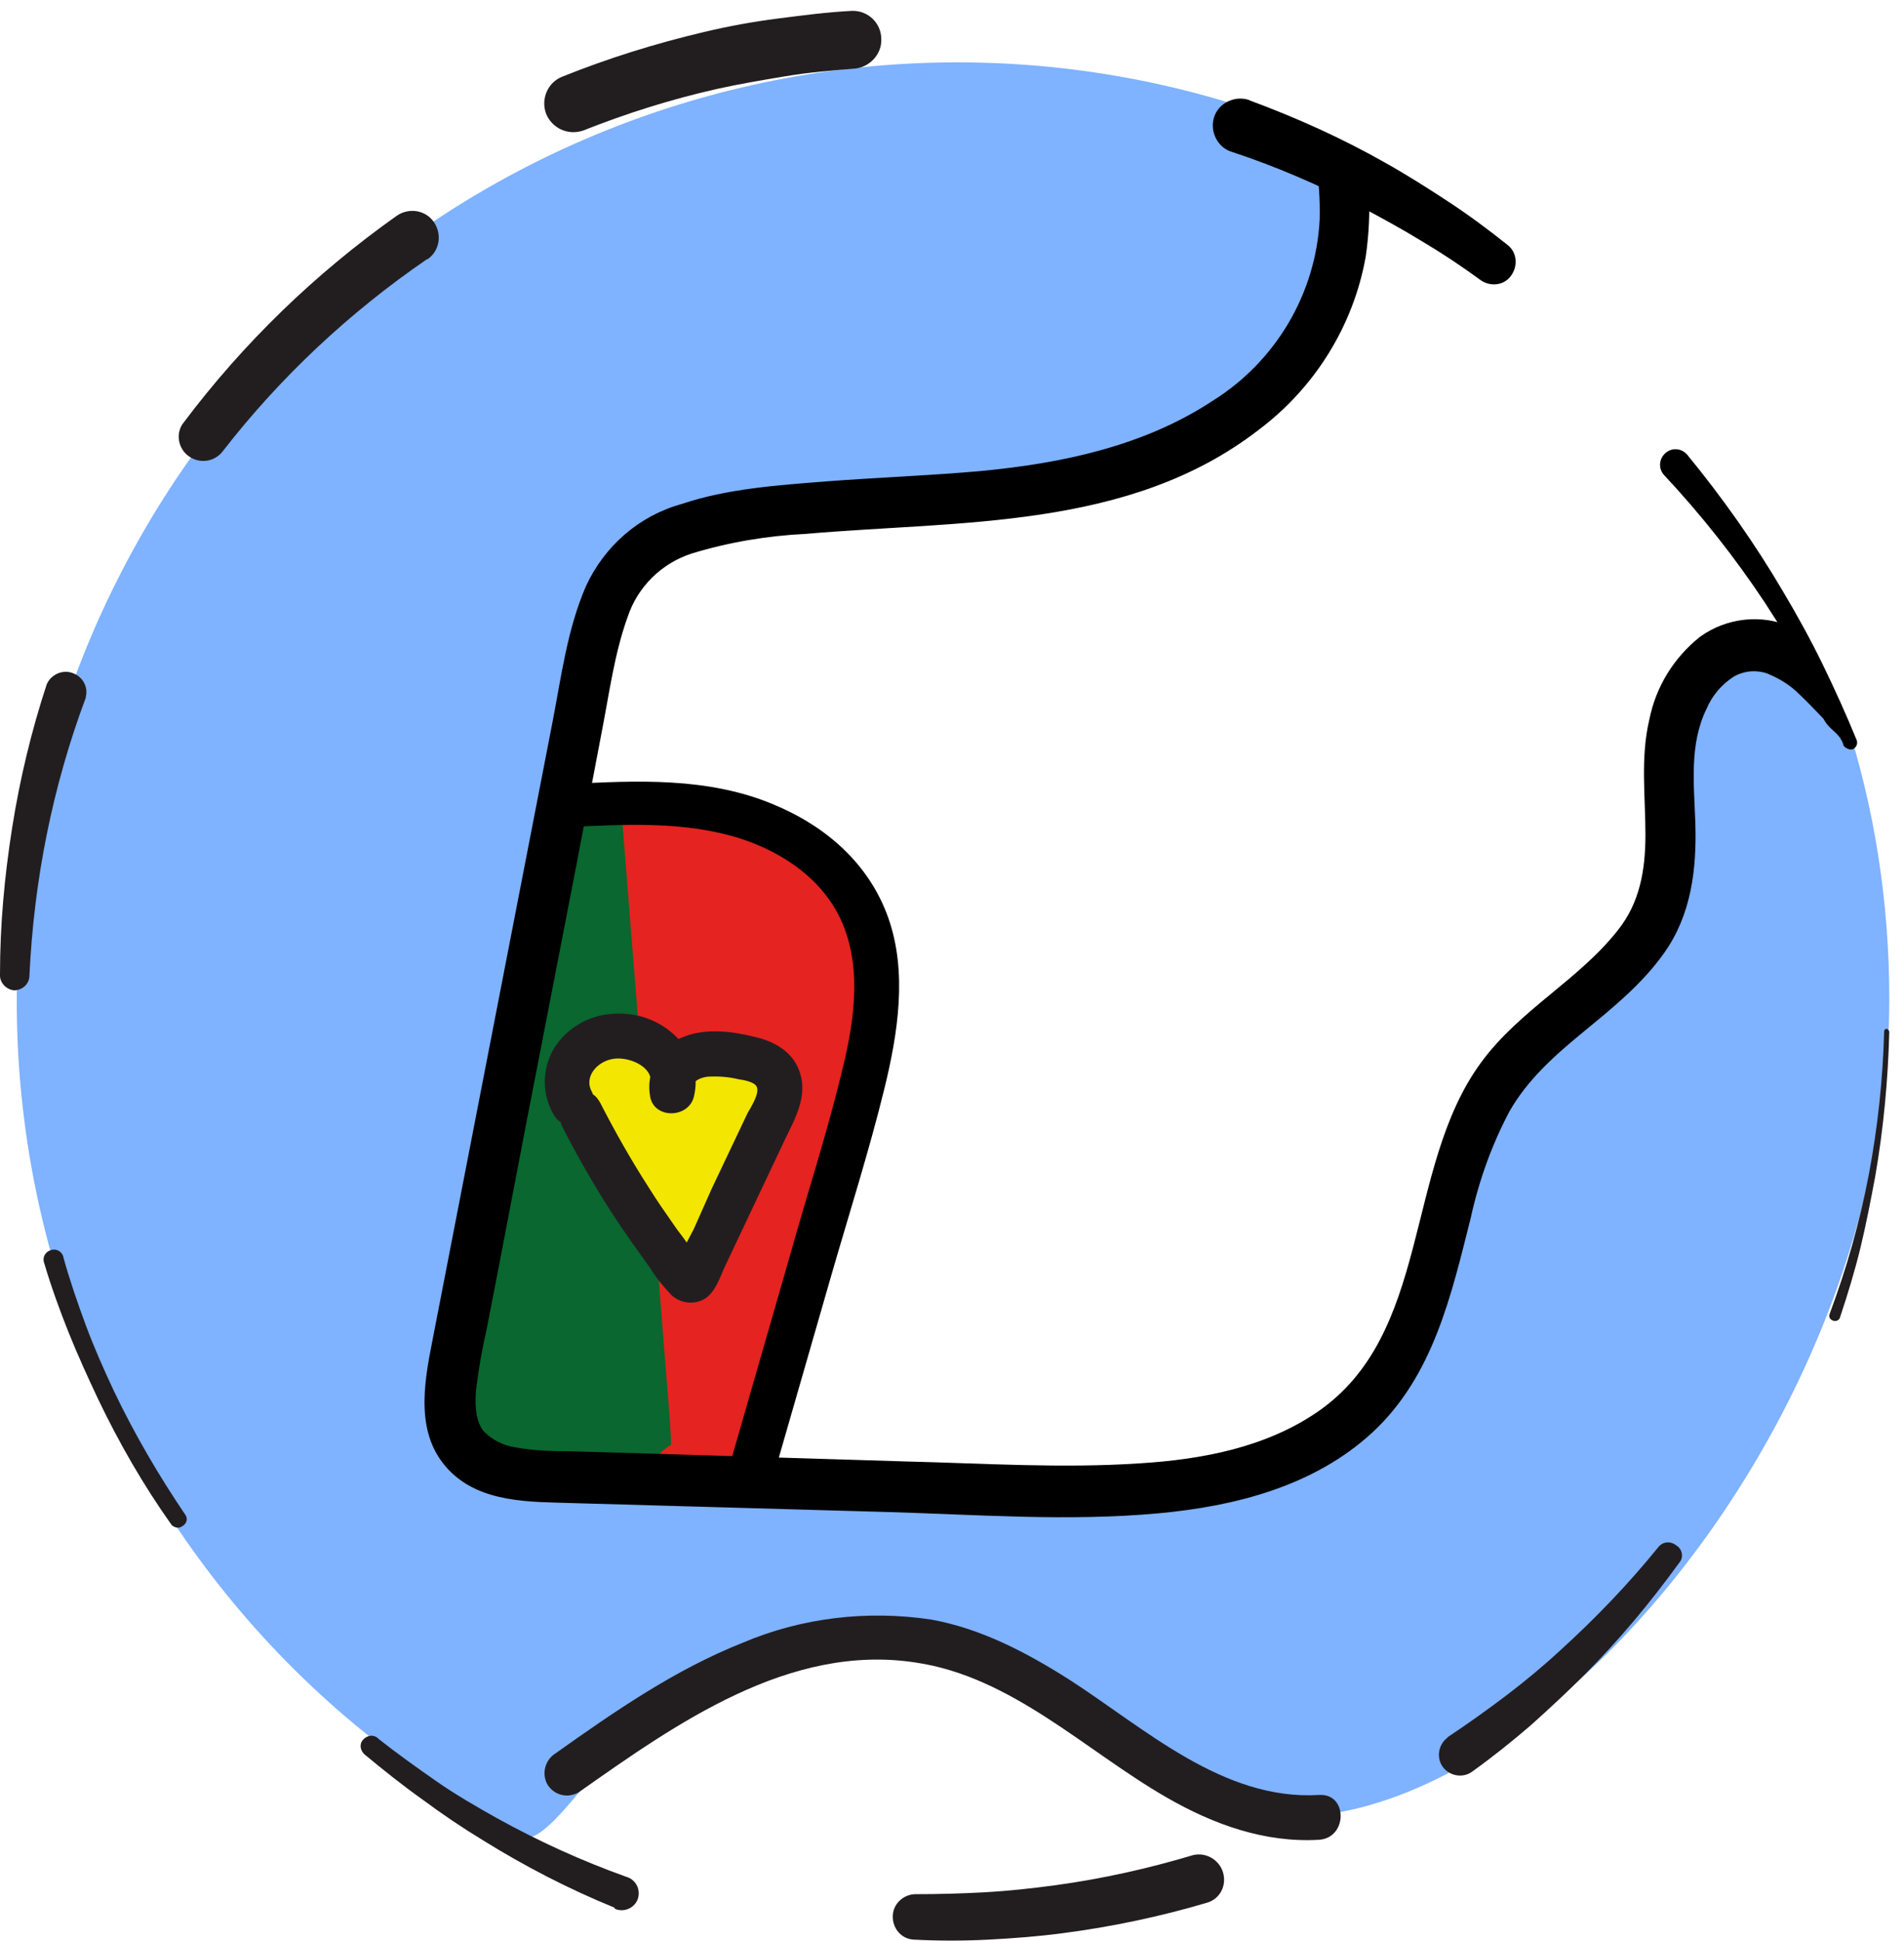 <?xml version="1.0" encoding="utf-8"?>
<!-- Generator: Adobe Illustrator 24.0.0, SVG Export Plug-In . SVG Version: 6.00 Build 0)  -->
<svg version="1.1" id="Layer_1" xmlns="http://www.w3.org/2000/svg" xmlns:xlink="http://www.w3.org/1999/xlink" x="0px" y="0px"
	 viewBox="0 0 297.5 303.2" style="enable-background:new 0 0 297.5 303.2;" xml:space="preserve">
<style type="text/css">
	.st0{opacity:0.74;fill:#5398FF;enable-background:new    ;}
	.st1{clip-path:url(#SVGID_2_);}
	.st2{fill:#F3E600;}
	.st3{clip-path:url(#SVGID_4_);}
	.st4{fill:#09672F;}
	.st5{fill:#E52320;}
	.st6{stroke:#000000;stroke-miterlimit:10;}
	.st7{fill:#221E20;}
</style>
<title>portugal</title>
<g id="Layer_2_1_">
	<g id="Layer_13">
		<path class="st0" d="M295.2,156c0,81.1-82.7,157.8-119.2,116.1c-18.3-2-9.3-30.3-76.4-2c-3.9,1.6-14.1,18.7-17.8,16.8
			c-72-37.4-100-126.1-62.6-198c36.4-70.1,121.8-98.8,193.2-65c-1.6-0.3-2.5-0.3-2.5-0.3s3.8,18.2-11,36s-49.3,18.5-75.7,21.9
			s-27.8,9.3-27.8,9.3s-18.9,84.3-23.3,113.5s6.8,24.8,6.8,24.8l59.3,4c19,0.4,38-0.6,56.9-3.1c30.2-4.1,34.3-49.4,34.3-49.4
			s3.4-8.9,4.8-10.6s18.2-19.5,18.2-19.5l7.5-12.3c0,0-3.4,1,2.4-23.3c2.4-10,7.5-13,12.6-13.1c6.2,0,11.6,4.1,13.3,10
			C292.9,126,295.2,141,295.2,156z"/>
		<g>
			<defs>
				<circle id="SVGID_1_" cx="144.8" cy="156" r="146.8"/>
			</defs>
			<clipPath id="SVGID_2_">
				<use xlink:href="#SVGID_1_"  style="overflow:visible;"/>
			</clipPath>
			<g class="st1">
				<path class="st2" d="M106.6,177.9c-0.3,0.3-0.6,0.6-0.9,0.9c-0.4,0.5-0.9,1.1-1.2,1.7c-0.2,0.3-0.4,0.7-0.6,1.1
					c-0.3,0.6-0.6,1.3-0.8,2c-0.1,0.5-0.2,0.9-0.1,1.4c0.1,0.9,0.6,1.7,1.3,2.3c0.3,0.3,0.8,0.5,1.2,0.6c0.9,0.2,1.9,0.1,2.7-0.4
					c0.8-0.5,1.3-1.2,1.6-2.1c0.1-0.3,0.2-0.7,0.4-1l-0.3,0.8c0.3-0.7,0.7-1.4,1.2-2l-0.6,0.7c0.3-0.4,0.6-0.8,1-1.1
					c1.3-1.4,1.3-3.6,0-5c-0.7-0.6-1.6-1-2.5-1l-0.9,0.1C107.5,177.1,107,177.5,106.6,177.9L106.6,177.9z"/>
				<path class="st2" d="M96.6,174.9l4-0.2c1.2-0.1,2.4-0.2,3.6-0.1l-0.9-0.1c0.3,0,0.5,0.1,0.7,0.2l-0.8-0.4
					c0.2,0.1,0.3,0.2,0.4,0.3l-0.7-0.5l0.1,0.1c0.7,0.6,1.6,1,2.5,1c1.9,0,3.5-1.6,3.5-3.5c0-0.9-0.4-1.8-1-2.5
					c-1.1-0.9-2.4-1.5-3.9-1.6c-0.8,0-1.5,0-2.3,0.1l-5.3,0.3c-0.9,0-1.8,0.4-2.5,1c-1.4,1.4-1.4,3.6-0.1,4.9c0,0,0,0,0.1,0.1
					C94.8,174.6,95.7,174.9,96.6,174.9L96.6,174.9z"/>
				<path class="st2" d="M115.6,165.1l-0.4,0.2L115.6,165.1c-0.1,0.1-0.3,0.1-0.5,0.2c-0.4,0.1-0.8,0.3-1.2,0.4
					c-0.8,0.2-1.7,0.4-2.5,0.6c-2.1,0.4-4.1,1.4-5.7,2.9c-1.2,1.3-2.2,2.8-2.9,4.5c-0.3,0.7-0.6,1.5-1,2.2c-0.2,0.4-0.3,0.7-0.5,1.1
					s-1,1.4-0.3,0.5c-1.3,1.2-1.4,3.2-0.3,4.6c1.1,1.4,3,1.8,4.5,0.9l1.2-0.8c1.8-0.8,2.5-2.9,1.7-4.6c-0.8-1.8-2.9-2.5-4.6-1.7
					c-0.2,0.1-0.4,0.2-0.6,0.3l-1.2,0.8l4.3,5.5c1.1-1.4,2-3,2.7-4.7c0.3-0.7,0.6-1.4,1-2c0.2-0.3,0.4-0.7,0.6-1
					c0.4-0.6-0.3,0.4-0.1,0.1s0.3-0.3,0.4-0.4s0.2-0.2,0.3-0.3c0.5-0.5-0.6,0.4-0.1,0.1c0.4-0.2,0.7-0.4,1.1-0.6
					c-0.5,0.2-0.6,0.3-0.4,0.2l0.3-0.1l0.6-0.2c0.4-0.1,0.8-0.2,1.2-0.3c1.9-0.4,3.8-0.9,5.5-1.8c1.7-1,2.2-3.1,1.3-4.8
					C119.4,164.9,117.3,164.3,115.6,165.1L115.6,165.1z"/>
				<path class="st2" d="M112.6,172.9c-1-1.1-2.5-1.8-4-1.9c-1.1-0.1-2.2,0.1-3.3,0.5c-1.8,0.6-3.7,1.1-5.5,1.7
					c-0.9,0.3-1.6,0.8-2.1,1.6c-1,1.7-0.4,3.8,1.2,4.8c0.8,0.5,1.9,0.6,2.8,0.4l3.5-1.1c1.1-0.4,2.3-0.7,3.4-0.9l-0.9,0.1
					c0.3,0,0.6,0,0.9,0l-0.9-0.1c0.2,0,0.5,0.1,0.7,0.2l-0.8-0.4c0.2,0.1,0.3,0.2,0.5,0.3l-0.7-0.6c0.1,0.1,0.3,0.2,0.4,0.4
					c0.7,0.6,1.6,1,2.5,1c0.9,0,1.8-0.4,2.5-1c0.6-0.7,1-1.6,1-2.5l-0.1-0.9C113.4,173.8,113.1,173.3,112.6,172.9L112.6,172.9z"/>
				<g>
					<defs>
						<path id="SVGID_3_" d="M90,126.3c0,0,44.5-7,46.5,24.9s-18.2,70.3-18.4,72.7c-0.3,2-0.7,4-1.3,6L79,229.1
							c0,0-11.9,4.7-7.6-19.1S90,126.3,90,126.3z"/>
					</defs>
					<clipPath id="SVGID_4_">
						<use xlink:href="#SVGID_3_"  style="overflow:visible;"/>
					</clipPath>
					<g class="st3">
						<path class="st4" d="M65.5,120.6l4.3,65.2c0.7,10.5,1.4,21.1,2.1,31.6c0.4,4.9,0.5,9.8,0.4,14.7c0,1.1-0.2,2.3-0.2,3.4
							c-0.2,2.8,0.8-2.7-0.1-0.1c-0.8,2.4-1.3,4.9-2.3,7.3l35.5-4.6l-4.2-5.9c-6-8.2-17.2-13-26.6-7c-8.1,5.2-13.4,17.8-7,26.6
							l4.3,5.9c4.7,6.5,11,10.4,19.3,9.3s13.1-6.5,16.1-13.9c4.1-10.1,4.4-21.5,3.8-32.2c-0.6-11-1.4-22.1-2.2-33.1l-4.4-67.2
							c-0.7-10.1-8.4-19.9-19.4-19.4C75,101.6,64.8,109.7,65.5,120.6z"/>
						<path class="st5" d="M96.5,119.1l5.3,66.6c0.9,10.9,1.7,21.9,2.6,32.8c0.4,4.5,0.6,8.9,0.6,13.4c0,1.4-0.2,2.8-0.3,4.2
							c-0.2,2.9,1-3.6,0-0.9c-0.4,1-0.7,2.1-0.8,3.2c-0.4,2.7,2.2-4.3-0.1,0.3l34.4-4.4l-5.3-6.1c-7.6-8.6-23.3-8.3-31,0
							c-8.4,9.2-8.1,21.8,0,31l5.3,6.1c8.9,10.1,28.4,7.7,34.4-4.4c11-22.3,6.1-47.2,4.2-71.1l-5.6-70.5
							c-0.9-11.4-9.4-22.5-21.9-21.9C107.3,97.7,95.5,106.9,96.5,119.1L96.5,119.1z"/>
						<path class="st2" d="M106.8,170.9c-2.6-3-6-6-10.2-5.7c-2.4,0-4.6,1.6-5.3,3.9c-0.3,1.4,0,2.9,0.8,4.1c0.5,0.7,1,1.4,1.4,2.1
							c0.7,1.4,1.3,2.9,1.8,4.3c0.7,1.8,1.6,3.6,2.7,5.3c2,3.2,4.2,6.2,5.8,9.6c0.8,1.4,2.5,2,4,1.6c1.5-0.4,2.5-1.8,2.6-3.4
							c0.1-3.9,2.8-7.5,4.8-11c1.1-2,2-4.1,2.5-6.3c0.2-1,0.4-2,0.6-3c0.2-0.9,0.5-1.7,1-2.4c0.9-1.7,0.3-3.8-1.4-4.8
							c-1.6-0.9-3.7-0.4-4.7,1.2c-1.1,2-1.9,4.2-2.2,6.5c-0.4,2.1-1.2,4.1-2.3,6c-2.5,4.4-5.2,8.6-5.3,13.8l6.5-1.8
							c-1.3-2.6-2.8-5.2-4.5-7.6c-0.8-1.2-1.5-2.4-2.2-3.6c-0.6-1.1-1.1-2.3-1.6-3.5c-0.5-1.4-1.1-2.8-1.8-4.2
							c-0.3-0.6-0.7-1.3-1.2-1.9c-0.2-0.3-0.4-0.5-0.6-0.8c-0.3-0.5-0.4-0.2-0.3,1.1c0.2,0.6-0.1,1.4-0.7,1.6c-0.1,0-0.1,0-0.2,0.1
							l0.3-0.1c-0.4,0.1-0.4,0.1-0.1,0.1c0.2,0.1,0.1,0,0.5,0.1c0.5,0.2,1,0.4,1.4,0.7c1.1,0.9,2,1.8,2.9,2.9c1.4,1.4,3.6,1.4,5,0
							s1.4-3.6,0-5L106.8,170.9z"/>
					</g>
				</g>
				<path class="st2" d="M103.7,177c-0.7,1.3-1,2.7-1,4.2h6.7l-0.1-3.3c0-0.9-0.4-1.7-1-2.4l-0.7-0.5c-0.4-0.2-0.8-0.4-1.3-0.4
					c-0.3-0.1-0.6-0.1-0.9,0c-0.4,0-0.9,0.2-1.3,0.4c-0.8,0.4-1.3,1.2-1.5,2c-0.3,2-0.5,4.1-0.4,6.1c0,0.9,0.4,1.7,1,2.4
					c1.3,1.3,3.4,1.3,4.7,0c0,0,0,0,0,0c0.6-0.6,1-1.5,1-2.4c-0.1-1.5,0-3,0.2-4.5l-0.1,0.9c0-0.2,0.1-0.5,0.1-0.7l-6.6-0.9l0.1,3.3
					c0,0.9,0.4,1.7,1,2.4c1.3,1.3,3.4,1.3,4.8,0c0.6-0.6,1-1.5,1-2.4c0-0.3,0-0.6,0-0.8l-0.1,0.9c0.1-0.5,0.2-0.9,0.4-1.3l-0.3,0.8
					c0-0.1,0.1-0.2,0.2-0.3c0.4-0.8,0.6-1.7,0.3-2.6c-0.2-0.8-0.8-1.5-1.5-2c-0.8-0.5-1.7-0.6-2.6-0.3
					C104.8,175.7,104.1,176.2,103.7,177L103.7,177z"/>
				<path class="st2" d="M108.1,179.6c-0.2-0.2-0.4-0.3-0.6-0.5l-0.2-0.2c-0.2-0.2-0.1-0.1,0.2,0.3c-0.1-0.2-0.2-0.4-0.4-0.6
					c-0.1-0.2-0.2-0.4-0.3-0.6c0.2,0.5,0.2,0.6,0.1,0.3l-0.1-0.2c-0.1-0.2-0.1-0.5-0.2-0.8c-0.2-0.6,0,0.8,0,0.1c0-0.3,0-0.5,0-0.8
					l-2.5,3.2c0.1-0.1,0.7-0.1,0.1-0.1s0,0,0.1,0c0.3,0,0.6,0,0.9,0c0.6,0.1,1.2,0.1,1.8,0c1.3-0.1,2.5-0.6,3.4-1.4
					c0.6-0.5,1.1-1.2,1.4-1.9c0.7-1.3,1.4-2.5,2-3.8c0.8-1.4,0.8-3,0.2-4.4c-0.7-1.4-2.1-2.2-3.7-2.2c-0.9,0-1.7,0.4-2.4,1
					c-0.6,0.6-1,1.5-1,2.4c0.1,1.7,1.5,3.5,3.4,3.4c-1.9-0.3-2.7-1.4-2.4-3.1c-0.1,0.3-0.1,0.3,0.1-0.2c-0.1,0.2-0.2,0.4-0.3,0.6
					l-0.8,1.5l-0.7,1.3c-0.1,0.2-0.2,0.5-0.4,0.7l-0.1,0.2c-0.2,0.3-0.1,0.2,0.2-0.2l-0.2,0.3c-0.2,0.2-0.1,0.1,0.3-0.3
					s0.6-0.2,0.3-0.1s-0.2,0.1,0.1,0c0.7-0.1-0.2,0-0.3,0h-0.6c-1.1-0.1-2.3-0.1-3.4,0.2c-1.4,0.4-2.4,1.7-2.5,3.2
					c-0.1,2.9,1.2,5.7,3.4,7.7c0.6,0.6,1.5,1,2.4,1c0.9,0,1.7-0.4,2.4-1C109.2,183.1,109.5,180.8,108.1,179.6L108.1,179.6z"/>
				<path class="st6" d="M311.2-49.3c-32,7.5-64.1,15-96.1,22.5c-6.6,1.6-14,3.5-18.6,9c-2.2,2.5-3.7,5.6-4.2,8.9
					c-0.3,1.6-0.2,3.3,0.1,4.8c0.4,1.8,1.3,3.4,2.6,4.7c7.8,9.4,12,21.4,11.7,33.7c-0.6,11.8-7,22.5-16.9,28.7
					c-10.9,7.2-23.9,9.9-36.7,11.1c-8,0.7-16,1-24,1.6c-7.4,0.6-15.3,1.1-22.4,3.5C100.1,81,94.8,85.7,92,91.8
					c-2.9,6.7-3.8,14-5.2,21.2L68,209.8c-1.3,6.6-2.6,14.2,2.5,19.5c4.8,5,12.4,4.8,18.8,5l49.4,1.4c14,0.4,28.3,1.5,42.3,0.2
					c11.9-1.1,24.1-4.2,33.1-12.5c9.4-8.7,12.2-21.3,15.2-33.2c1.3-5.9,3.3-11.5,6.1-16.8c2.9-5.1,7.2-8.9,11.7-12.6
					s9.1-7.4,12.5-12.2c4.2-5.9,5-12.9,4.8-19.9c-0.2-6.1-1-12.5,1.8-18.2c0.9-2.1,2.4-3.9,4.4-5.2c1.7-1,3.7-1.2,5.6-0.6
					c2,0.8,3.8,1.9,5.3,3.4c1.9,1.8,3.6,3.7,5.5,5.6c4.4,4.5,9.3,8.1,15.7,8.9c7.2,0.9,14.2-1.5,20.9-3.9c6.2-2.3,13.4-5.2,20-3.2
					c4.6,1.4,8.7,5.2,8.1,10.2c0,1.9,1.6,3.5,3.5,3.5c1.9,0,3.5-1.6,3.5-3.5c0.6-5.4-2.4-10.4-6.6-13.6c-4.6-3.4-10.3-4.9-16-4.2
					c-6.4,0.8-12.3,3.3-18.4,5.4c-5.4,1.8-11.5,3.4-17.1,1.6c-4.2-1.4-7.3-4.9-10.3-8.1s-6.4-6.6-10.6-8.4c-4.5-2-9.8-1.4-13.8,1.5
					c-4,3.2-6.7,7.6-7.7,12.6c-1.4,5.9-0.6,11.9-0.6,17.9c0,5.6-0.9,10.8-4.4,15.2c-6.2,7.9-15.4,12.5-21.4,20.7
					c-12,16.4-7.6,42.3-25.7,54.7c-8.2,5.6-18.2,7.5-28.1,8.1c-12.1,0.8-24.3,0-36.5-0.3l-42.3-1.3l-10.5-0.3
					c-2.7,0-5.5-0.1-8.2-0.6c-2.1-0.3-4-1.3-5.4-2.8c-1.4-1.9-1.4-4.6-1.2-6.9c0.4-3.1,0.9-6.1,1.6-9.1l2-10.3l4-20.9l8.1-41.7
					l3.9-20.5c1.2-6.1,2-12.4,4.1-18.2c1.6-4.8,5.4-8.6,10.3-10.2c5.9-1.8,11.9-2.8,18-3.1c24-2.1,50.3-0.6,70.4-16.1
					c8.7-6.5,14.7-16.1,16.6-26.8c1.6-11-0.3-22.3-5.3-32.3c-2.3-4.8-5.3-9.2-8.8-13.3l0.9,1.5c-2.5-6.2,3.1-11.4,8.4-13.5
					c3.6-1.3,7.3-2.3,11.1-3l12.9-3l51.7-12.1l29.2-6.9C317.5-43.5,315.6-50.3,311.2-49.3L311.2-49.3z"/>
				<path d="M88.6,129.2c9-0.4,18.3-1,27.1,1.8c6.8,2.2,13.2,6.6,16,13.4c3.1,7.5,1.6,16-0.3,23.6c-2.3,9.4-5.3,18.6-7.9,27.9
					l-9.3,32.3c-1.3,4.4,5.5,6.2,6.8,1.9l8.9-30.9c2.8-9.7,5.9-19.4,8.3-29.2c2.1-8.6,3.6-18.1,0.6-26.6s-9.8-14.4-18.1-17.8
					c-10.1-4.2-21.3-3.7-32-3.1C84.2,122.4,84.1,129.4,88.6,129.2L88.6,129.2z"/>
				<path class="st7" d="M90.4,280c15.2-10.7,32.9-23.3,52.6-20.3c15.1,2.2,26.6,13.8,39.3,21.1c7.3,4.2,15.3,7.1,23.8,6.6
					c4.5-0.3,4.5-7.3,0-7c-15,0.9-27.2-10.4-39-18c-6.6-4.2-13.8-8-21.6-9.4c-10-1.5-20.2-0.3-29.4,3.6c-10.6,4.2-20,10.7-29.3,17.3
					c-1.6,1-2.2,3.1-1.3,4.8C86.5,280.4,88.6,281,90.4,280L90.4,280z"/>
				<path class="st7" d="M125,167.6c-1-3.2-3.9-4.9-7-5.6c-3.5-0.9-7.6-1.4-11-0.1c-0.3,0.1-0.7,0.3-1,0.4
					c-2.7-2.9-6.6-4.3-10.6-3.9c-3.6,0.3-6.9,2.3-8.8,5.3c-1.9,3.2-2,7.1-0.1,10.4c0.3,0.5,0.6,0.9,1.1,1.2c0,0.2,0.1,0.3,0.2,0.4
					h-0.1c3.2,6.3,6.8,12.4,10.9,18.2c1,1.4,2,2.8,3,4.2c0.9,1.5,2,2.8,3.2,4.1c1.4,1.4,3.6,1.7,5.3,0.7c1.6-1,2.3-3.1,3-4.7
					l9.6-20.3C124.2,174.8,126.2,171.3,125,167.6z M116.8,173.9l-5.6,11.8l-2.8,6.3l-1.1,2.1c-0.6-0.9-1.3-1.7-1.9-2.6
					c-1.4-2-2.8-4-4.1-6.1c-2.7-4.2-5.2-8.6-7.5-13.1c-0.3-0.5-0.6-1-1.1-1.3c-0.1-0.1-0.1-0.2-0.2-0.4c-1.4-2.5,1-4.9,3.4-5.2
					c2-0.3,5.1,0.8,5.7,2.8c-0.2,1.1-0.2,2.1,0,3.2c0.7,3.4,5.9,3.3,6.8,0c0.2-0.8,0.3-1.6,0.3-2.5c0.5-0.4,1.1-0.6,1.8-0.7
					c1.6-0.1,3.3,0,4.9,0.4c0.8,0.1,2.4,0.4,2.8,1.1C118.8,170.7,117.3,173,116.8,173.9L116.8,173.9z"/>
			</g>
		</g>
		<path class="st7" d="M295.2,161.2c-0.2,7.6-0.9,15.1-2.2,22.6c-0.7,3.7-1.4,7.4-2.3,11.1s-2,7.3-3.2,10.9
			c-0.1,0.4-0.6,0.7-1.1,0.5s-0.7-0.6-0.5-1.1l0,0c1.3-3.5,2.5-7.1,3.5-10.7c1-3.6,1.9-7.3,2.6-11c1.4-7.4,2.2-14.9,2.4-22.4
			c0-0.2,0.2-0.4,0.4-0.4c0,0,0,0,0,0C295,160.8,295.2,161,295.2,161.2C295.2,161.2,295.2,161.2,295.2,161.2L295.2,161.2z"/>
		<path class="st7" d="M262.4,244.1c-4.5,6.2-9.4,12.1-14.8,17.5c-2.7,2.7-5.5,5.3-8.4,7.9c-2.9,2.5-5.9,4.9-9.1,7.2
			c-1.4,1.1-3.5,0.8-4.6-0.6c-1.1-1.4-0.8-3.5,0.6-4.6l0,0l0.1-0.1l0.1-0.1c3-2,6.1-4.2,9-6.4s5.8-4.6,8.5-7.1
			c5.5-5,10.6-10.3,15.3-16.1c0.7-0.9,1.9-1,2.8-0.3c0,0,0,0,0,0h0C262.9,242,263.1,243.3,262.4,244.1z"/>
		<path class="st7" d="M188.7,297.2c-7.4,2.2-15,3.8-22.7,4.8c-3.8,0.5-7.7,0.8-11.6,1s-7.7,0.2-11.6,0c-2-0.1-3.4-1.8-3.3-3.8
			c0.1-1.8,1.6-3.2,3.4-3.3c3.7,0,7.4-0.1,11-0.3s7.3-0.6,11-1.1c7.3-1,14.5-2.6,21.5-4.7c2-0.5,4.1,0.7,4.7,2.7
			C191.7,294.6,190.6,296.6,188.7,297.2L188.7,297.2z"/>
		<path class="st7" d="M96,298c-7.1-2.9-13.9-6.4-20.5-10.5c-3.3-2-6.4-4.1-9.5-6.4c-3.1-2.2-6.1-4.6-9-7c-0.7-0.6-0.9-1.6-0.3-2.3
			s1.6-0.9,2.3-0.3c0,0,0.1,0,0.1,0.1c2.9,2.3,6,4.5,9,6.6s6.3,4,9.5,5.8c6.5,3.6,13.3,6.7,20.3,9.2c1.4,0.4,2.2,1.9,1.8,3.3
			c-0.4,1.4-1.9,2.2-3.3,1.8c-0.1,0-0.2-0.1-0.3-0.1L96,298z"/>
		<path class="st7" d="M26.8,238.2c-4.4-6.2-8.2-12.8-11.5-19.7c-1.6-3.4-3.2-6.9-4.6-10.4c-1.4-3.5-2.7-7.1-3.8-10.8
			c-0.3-0.8,0.1-1.7,1-2c0.8-0.3,1.7,0.1,2,1c0,0,0,0.1,0,0.1l0,0c1,3.6,2.2,7.1,3.5,10.6c1.3,3.5,2.8,6.9,4.4,10.3
			c3.2,6.7,7,13.2,11.2,19.4c0.4,0.6,0.1,1.4-0.5,1.7C28,238.8,27.3,238.7,26.8,238.2L26.8,238.2z"/>
		<path class="st7" d="M0,152.2c0-7.7,0.7-15.3,1.9-22.9c1.2-7.6,3-15.1,5.4-22.4c0.7-1.6,2.6-2.4,4.2-1.7c1.5,0.6,2.3,2.2,1.9,3.7
			v0.1c-5.2,13.9-8.1,28.5-8.8,43.4c0,1.3-1.1,2.3-2.4,2.3C1,154.6-0.1,153.5,0,152.2z"/>
		<path class="st7" d="M28.7,66C38.1,53.5,49.3,42.7,62,33.7c1.9-1.3,4.5-0.9,5.8,1c1.3,1.9,0.9,4.5-1,5.8l0,0h-0.1
			c-12.1,8.3-22.9,18.4-31.9,30c-1.3,1.7-3.7,2-5.4,0.7C27.8,70,27.4,67.6,28.7,66L28.7,66L28.7,66z"/>
		<path class="st7" d="M87.8,12C95,9.1,102.4,6.8,110,5c3.8-0.9,7.6-1.6,11.5-2.1s7.7-1,11.6-1.2c2.5-0.1,4.6,1.9,4.6,4.4
			c0.1,2.3-1.7,4.3-4,4.6l0,0c-3.6,0.3-7.3,0.6-10.9,1.2s-7.2,1.2-10.8,2c-7.1,1.6-14.1,3.8-20.9,6.5c-2.4,0.8-4.9-0.4-5.8-2.7
			C84.5,15.4,85.6,12.9,87.8,12L87.8,12z"/>
		<path d="M195.3,15.7c7.3,2.7,14.4,5.9,21.1,9.7c3.4,1.9,6.7,4,9.9,6.1s6.3,4.4,9.3,6.8c1.5,1.2,1.6,3.4,0.4,4.9
			c-1.1,1.4-3.1,1.6-4.6,0.6c-3-2.2-6-4.2-9.2-6.1c-3.1-1.9-6.4-3.7-9.6-5.4c-6.5-3.4-13.2-6.3-20.2-8.6c-2.2-0.7-3.4-3.2-2.7-5.4
			c0.7-2.2,3.2-3.4,5.4-2.7L195.3,15.7z"/>
		<path d="M263.6,71c5.5,6.7,10.6,13.9,15,21.4c2.2,3.7,4.3,7.5,6.2,11.4c1.9,3.9,3.7,7.9,5.3,11.8c0.2,0.5,0,1.1-0.5,1.4
			c-0.5,0.2-1.1,0-1.4-0.5l0,0c-1.7-3.9-3.7-7.7-5.8-11.4s-4.3-7.4-6.6-10.9c-4.7-7.1-10-13.8-15.8-20c-0.9-1-0.8-2.5,0.2-3.4
			c1-0.9,2.4-0.8,3.3,0.1l0,0L263.6,71z"/>
		<path d="M282.4,105.5c0.3,2.7,1.5,5.2,3.4,7c0.3,0.4,0.9,0.4,1.2,0.1c0.4-0.3,0.4-0.9,0.1-1.2c0,0-0.1-0.1-0.1-0.1
			c-0.8-0.8-1.5-1.7-2-2.7c-0.5-1-0.8-2-0.9-3.1c0-0.5-0.4-0.9-0.9-0.9C282.8,104.6,282.4,105,282.4,105.5L282.4,105.5z"/>
		<path d="M283.4,109.6c0.3,0.8,0.8,1.6,1.3,2.3c0.5,0.7,1.3,1.2,2.1,1.3c0.5,0.1,0.9-0.2,1-0.7c0.1-0.4-0.2-0.8-0.6-1
			c-0.2,0-0.3-0.1-0.5-0.1c0.2,0,0.1,0,0,0h-0.1l-0.2-0.1l-0.1-0.1c-0.1-0.1,0,0,0,0s-0.1-0.1-0.2-0.2c-0.1-0.1-0.3-0.3-0.4-0.4
			c-0.1-0.1,0.1,0.2,0,0l-0.1-0.1l-0.2-0.2c-0.1-0.2-0.2-0.3-0.3-0.5c-0.2-0.4-0.3-0.7-0.5-1.1c-0.1-0.2-0.3-0.3-0.5-0.4
			c-0.5-0.1-0.9,0.1-1.1,0.6c0,0,0,0,0,0C283.2,109.1,283.2,109.4,283.4,109.6L283.4,109.6z"/>
		<path d="M284.4,111c0.3,1.1,0.9,2.1,1.8,2.9c0.4,0.4,0.8,0.7,1.1,1.1c0.2,0.2,0.3,0.4,0.4,0.6c0.1,0.1,0.1,0.2,0.2,0.4l0.1,0.2
			c0-0.1,0,0.1,0,0.1c0.1,0.4,0.6,0.7,1,0.6c0,0,0,0,0,0c0.4-0.1,0.7-0.5,0.6-1c0,0,0,0,0,0c-0.4-1.1-1.1-2-2-2.8l-0.5-0.6l-0.3-0.3
			l-0.1-0.1l-0.1-0.1c-0.2-0.2-0.3-0.5-0.4-0.7v-0.1c0,0.1,0,0,0,0c0-0.1-0.1-0.1-0.1-0.2c0-0.1-0.1-0.3-0.1-0.4
			c-0.1-0.4-0.5-0.7-0.9-0.6s-0.7,0.5-0.6,0.9C284.4,110.9,284.4,110.9,284.4,111L284.4,111z"/>
	</g>
</g>
</svg>
